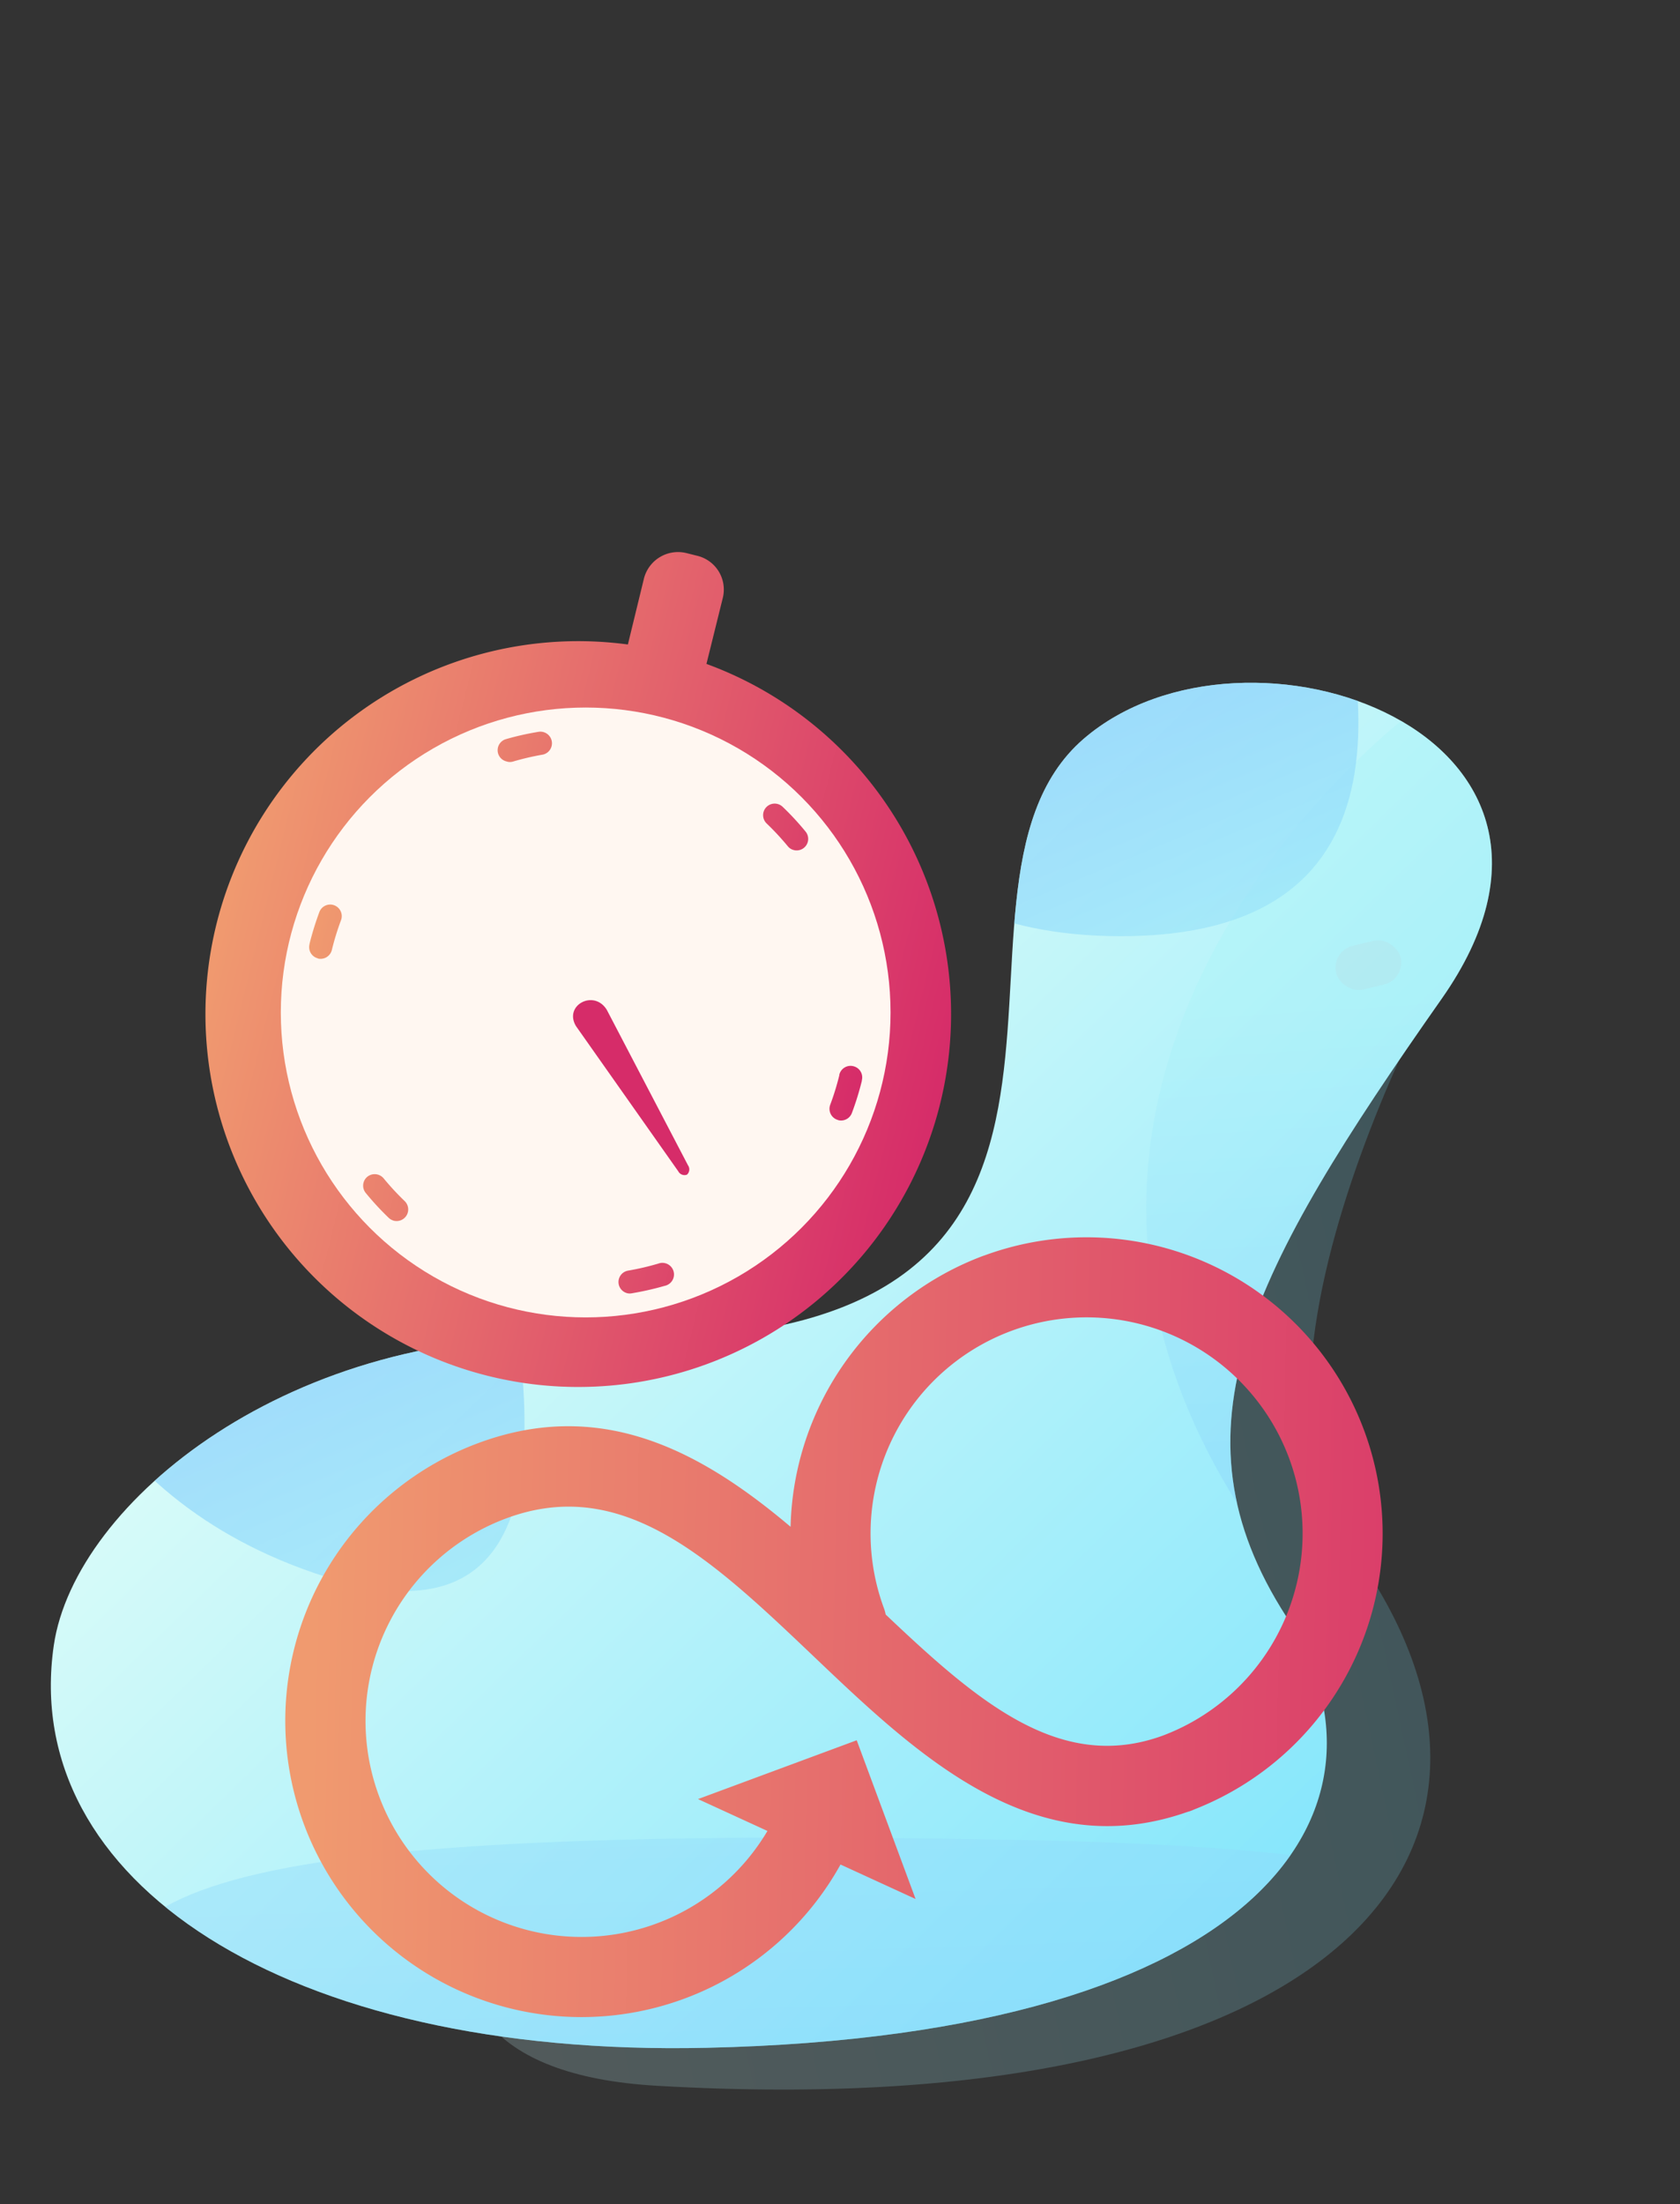 <svg xmlns="http://www.w3.org/2000/svg" xmlns:xlink="http://www.w3.org/1999/xlink" width="238.83" height="313.27"><rect width="100%" height="100%" fill="#333333" stroke="none"/><defs><linearGradient id="d" x1="10.74" y1="247.56" x2="322.25" y2="180.5" gradientUnits="userSpaceOnUse"><stop offset="0" stop-color="#e7fff8"/><stop offset=".59" stop-color="#7be3fc"/><stop offset="1" stop-color="#2ed0ff"/></linearGradient><linearGradient id="e" x1="56.93" y1="130.36" x2="305.49" y2="385.25" gradientUnits="userSpaceOnUse"><stop offset="0" stop-color="#e7fff8"/><stop offset="1" stop-color="#2ed0ff"/></linearGradient><clipPath id="f"><path d="M82.88 190.15c88.29 4 45.39-62.89 71.17-85.14 23-19.82 77.48-.9 50.9 36.94-27.32 38.91-39.19 61.26-22.07 87.84s-2.25 59.46-82.43 61.26c-60.17 1.35-97.66-23.89-92.8-57.21 2.98-20.35 33.88-45.59 75.23-43.69z" fill="none"/></clipPath><linearGradient id="a" x1="112.11" y1="183.05" x2="119.5" y2="402.89" gradientUnits="userSpaceOnUse"><stop offset="0" stop-color="#a8f3f8"/><stop offset="1" stop-color="#6ab2ff"/></linearGradient><linearGradient id="g" x1="201.21" y1="142.14" x2="209" y2="262.77" xlink:href="#a"/><linearGradient id="h" x1="179.66" y1="155.13" x2="142.36" y2="65.17" xlink:href="#a"/><linearGradient id="i" x1="70.35" y1="251.75" x2="28.47" y2="150.75" xlink:href="#a"/><linearGradient id="b" x1="109.07" y1="254.06" x2="226.49" y2="376.27" gradientTransform="translate(.79 -67.67)" gradientUnits="userSpaceOnUse"><stop offset="0" stop-color="#f05f6f"/><stop offset="1" stop-color="#9f2c69"/></linearGradient><linearGradient id="j" x1="-345.16" y1="395.71" x2="-135.95" y2="613.46" gradientTransform="matrix(.34 0 0 .38 317.97 -5.82)" xlink:href="#b"/><linearGradient id="c" x1="174.18" y1="-730.87" x2="343.87" y2="-663.11" gradientTransform="matrix(.94 -.35 .35 .94 136.56 975.29)" gradientUnits="userSpaceOnUse"><stop offset="0" stop-color="#f09a6f"/><stop offset="1" stop-color="#d62c69"/></linearGradient><linearGradient id="k" x1="197.71" y1="817.01" x2="303.7" y2="817.01" gradientTransform="rotate(13.89 2957.778 -207.575)" xlink:href="#c"/><linearGradient id="l" x1="211.23" y1="823.69" x2="292.14" y2="823.69" gradientTransform="rotate(13.89 2957.778 -207.575)" xlink:href="#c"/><linearGradient id="m" x1="7841.93" y1="2812.61" x2="7832.74" y2="2878.56" gradientTransform="matrix(-.39 .24 -.32 -.53 4098.63 -192.49)" xlink:href="#c"/></defs><path d="M209.86 129.2s-37.94 63.07-17.72 90.9c30.61 42.13-1.34 82-98.75 76.35s88.79-172.4 116.47-167.25z" opacity=".2" fill="url(#d)"/><path d="M82.88 190.15c88.29 4 45.39-62.89 71.17-85.14 23-19.82 77.48-.9 50.9 36.94-27.32 38.91-39.19 61.26-22.07 87.84s-2.25 59.46-82.43 61.26c-60.17 1.35-97.66-23.89-92.8-57.21 2.98-20.35 33.88-45.59 75.23-43.69z" fill="url(#e)"/><g clip-path="url(#f)"><path d="M13 291.1c3.56-18.8-3.08-32.47 134.7-29.53 154.48 3.31 11.71 53.29-14.46 50.23S6.45 325.56 13 291.1z" fill-rule="evenodd" opacity=".43" fill="url(#a)"/><path d="M199.18 102.47s-62.09 48.24-23.7 110.58 63.35-112.77 63.35-112.77-31.54-5.28-39.65 2.19z" opacity=".34" fill="url(#g)"/><path d="M121.36 27.49s-35.25 105.57 38 105.57C240.42 133.06 150 0 150 0s-27.36 16.53-28.64 27.49z" fill="url(#h)" opacity=".65"/><path d="M6.35 105.93s-29.85 95.89 39.89 118.16S35 78.44 35 78.44 7.62 95 6.35 105.93z" fill="url(#i)" opacity=".65"/></g><rect x="89.24" y="168.41" width="15.46" height="9.14" rx="4.57" transform="rotate(-13.6 97.002 173.001)" opacity=".08" fill="url(#b)"/><rect x="189.82" y="133.97" width="9.42" height="6.39" rx="3.19" transform="rotate(-13.6 194.579 137.176)" opacity=".05" fill="url(#j)"/><path d="M139.83 178.47A42.16 42.16 0 0 0 112.39 217C99.92 206.47 85.72 198.53 68 205.1a42.11 42.11 0 1 0 51.49 59.9l10.67 4.9-8.37-22.56-22.56 8.36 9.87 4.53A30.71 30.71 0 1 1 72 215.79c16.59-6.15 29.2 5.85 43.79 19.74s31.17 29.67 53 22l.37-.11.15-.06.15-.05.29-.13a42.1 42.1 0 0 0-29.87-78.72zm25.47 68.21c-14.57 5.31-26.25-4.76-39.39-17.21a6.14 6.14 0 0 0-.23-.84 30.71 30.71 0 1 1 39.62 18.05z" fill="url(#c)"/><path d="M100.43 94.36l2.32-9.36a4.94 4.94 0 0 0-3.6-6l-1.6-.4a5 5 0 0 0-6 3.6l-2.29 9.4a53 53 0 1 0 11.17 2.76z" fill="url(#k)"/><circle cx="83.26" cy="143.9" r="43.34" fill="#fff7f1"/><path d="M89.17 183.8a1.64 1.64 0 0 1 .13-3.21 37.47 37.47 0 0 0 4.29-1 1.65 1.65 0 1 1 .92 3.16 42.16 42.16 0 0 1-4.68 1.06 1.47 1.47 0 0 1-.66-.01zM56 173.5a1.7 1.7 0 0 1-.74-.41 40.21 40.21 0 0 1-3.26-3.53 1.64 1.64 0 0 1 .22-2.31 1.66 1.66 0 0 1 2.32.23 38.11 38.11 0 0 0 3 3.24A1.65 1.65 0 0 1 56 173.5zm63.2-14.29l-.18-.06a1.65 1.65 0 0 1-1-2.12 37.32 37.32 0 0 0 1.3-4.21v-.08a1.64 1.64 0 0 1 2-1.2 1.63 1.63 0 0 1 1.2 2v.08a40.44 40.44 0 0 1-1.42 4.58 1.64 1.64 0 0 1-1.92 1.01zm-74-23a1.64 1.64 0 0 1-1.2-2v-.05a41.63 41.63 0 0 1 1.4-4.53 1.64 1.64 0 0 1 3.08 1.15 37.92 37.92 0 0 0-1.3 4.22 1.65 1.65 0 0 1-2 1.23zm67.66-15.39a1.57 1.57 0 0 1-.87-.55 38.11 38.11 0 0 0-3-3.23 1.64 1.64 0 1 1 2.27-2.37 38.82 38.82 0 0 1 3.26 3.52 1.64 1.64 0 0 1-1.67 2.63zM72 108.22a1.64 1.64 0 0 1-.07-3.17 39.91 39.91 0 0 1 4.71-1.05 1.65 1.65 0 0 1 .54 3.25 37.43 37.43 0 0 0-4.29 1 1.54 1.54 0 0 1-.89-.03z" fill="url(#l)"/><path d="M86.27 143.54l11.54 22.09a1 1 0 0 1-.15 1.32 1 1 0 0 1-1.24-.48l-14.53-20.62c-1.8-2.99 2.58-5.29 4.38-2.31z" fill="url(#m)"/></svg>
